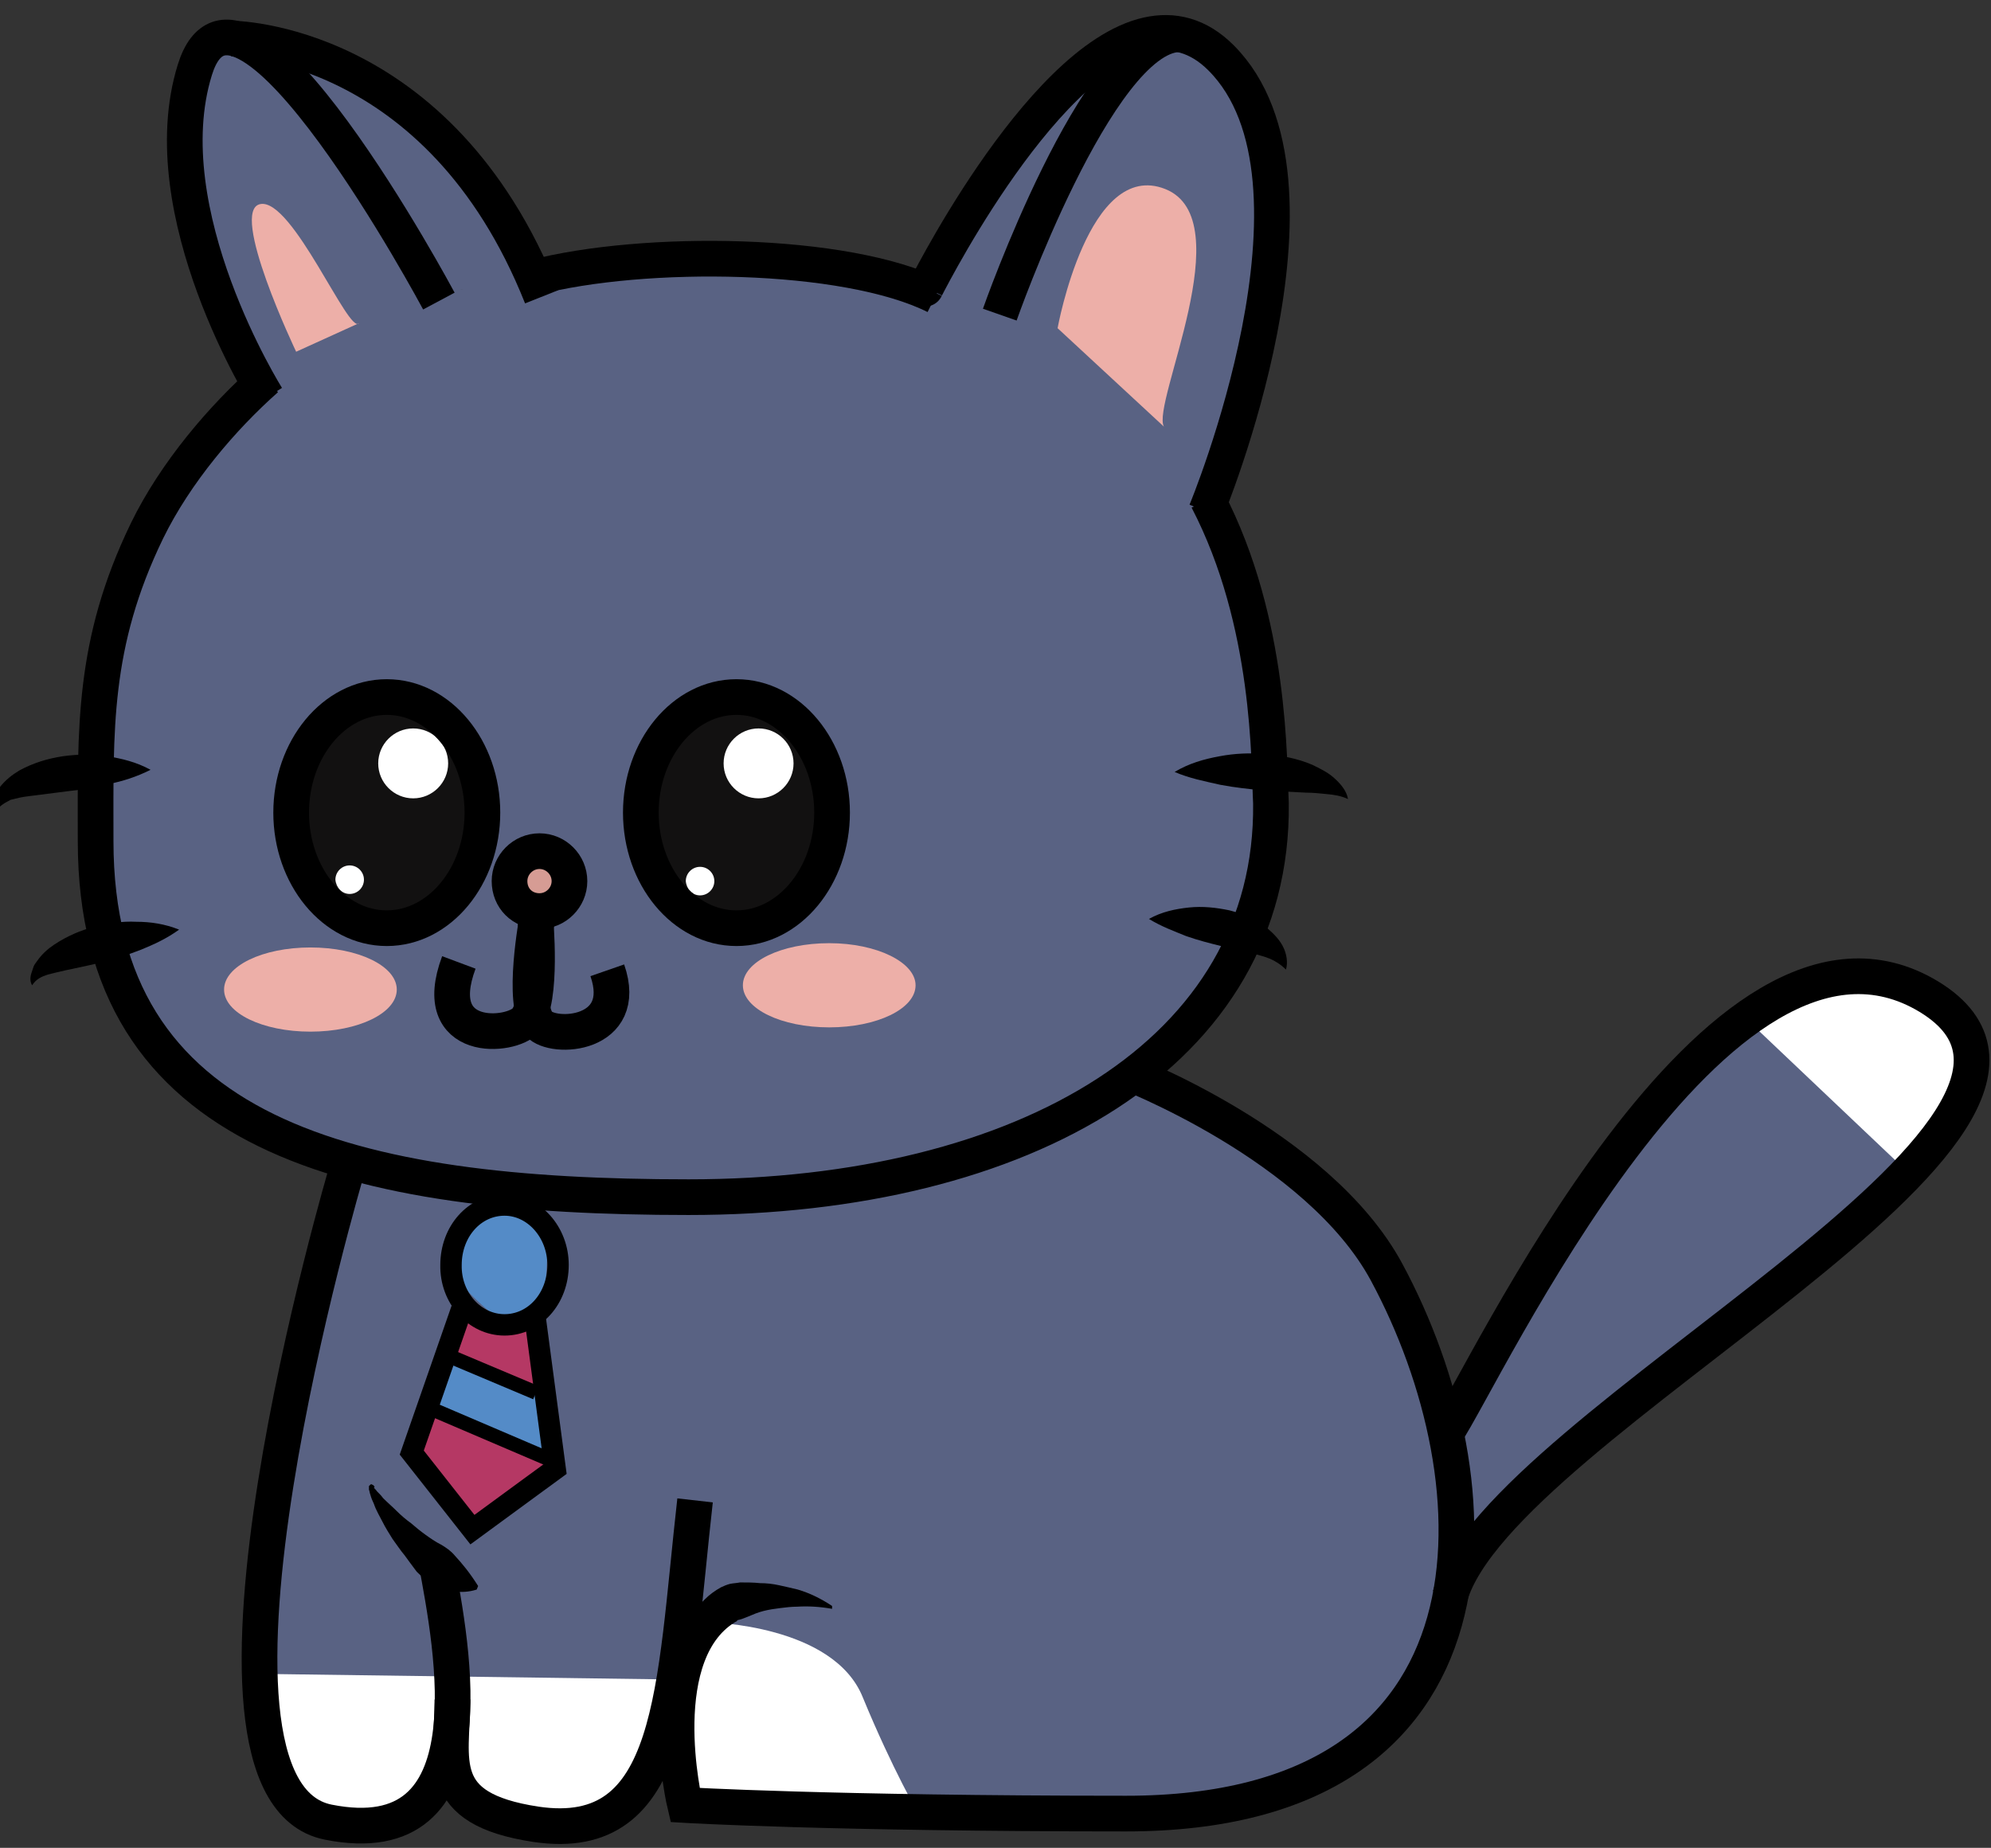 <?xml version="1.0" encoding="utf-8"?>
<!-- Generator: Adobe Illustrator 24.3.0, SVG Export Plug-In . SVG Version: 6.00 Build 0)  -->
<svg version="1.1" id="Layer_1" xmlns="http://www.w3.org/2000/svg" xmlns:xlink="http://www.w3.org/1999/xlink" x="0px" y="0px"
	 viewBox="0 0 279 259" style="enable-background:new 0 0 279 259;" xml:space="preserve">
<rect x="0" y="0" width="279" height="259" fill="#333333" stroke="none"/>
<style type="text/css">
	.st0{fill:#596283;}
	.st1{fill:#FFFFFF;}
	.st2{fill:#548BC7;}
	.st3{fill:#B53864;}
	.st4{fill:none;stroke:#000000;stroke-width:5;stroke-miterlimit:10;}
	.st5{fill:none;stroke:#000000;stroke-width:3;stroke-miterlimit:10;}
	.st6{fill:none;stroke:#000000;stroke-width:2;stroke-miterlimit:10;}
	.st7{fill:#EDAFA8;}
	.st8{fill:#121111;}
	.st9{fill:#D69C94;}
</style>
<path class="st0" d="M48.2,163.7l-6.1,25.9l-4.4,24.2l-1.8,18.8l3.9,18.3l6.9,4.9l9.3-2.5l6.5-4.1l4.7,2.9l10.3,2.6l8.5-1.8l6.2-7.7
	l1.5-7.5l2.1,15.1l15.8,0.7l17.9-0.3l17.7,0.7l13.9-1.1l15.9-2.3l12.1-4.6l8.8-9.5l7-14.4l5.8-10l12.5-10.8l13.6-11.1l11.8-8.8
	l9.3-7.5l9.2-10.6l6.3-4.6l3.3-13.9l-9.9-8.3l-12.9,0.6L238.8,148l-15.3,18.2l-12.2,20.9l-7.5,12.8l-2.9-10l-6.1-10.8l-8.9-11.4
	l-9.3-7.8l-8.5-4.7l-5.4-3.3"/>
<path class="st1" d="M244.9,143l23.4,22.2c0,0,14.5-15.5,5.9-22.5c-8.6-7-10.8-9.7-18.2-6C248.6,140.3,244.9,143,244.9,143z"/>
<path class="st1" d="M35.3,234.6l58.7,0.8L88,252.6l-9.3,3.6L66.2,254l-4.6-5.6l-4.6,5.9l-9.2,2.2l-9-7.6L35.3,234.6z"/>
<path class="st1" d="M99.4,227.4c0,0,17.4,0.3,21.5,10.5c4.2,10.2,7.9,16.5,7.9,16.5l-32.9-1.2l-1.2-12.3l-0.7-6.7L99.4,227.4z"/>
<path class="st2" d="M70.5,167.5c0,0-7.5,6.6-7.4,9.6c0.1,2.5,6.4,7.5,6.4,7.5l6.8-1.4l0.5-9.4l-1.4-4.9L70.5,167.5z"/>
<path class="st2" d="M62.3,190.3l14.3,5.9l0.5,8.9L60,197L62.3,190.3z"/>
<path class="st3" d="M64.7,184.4l11,2.2l1.1,9.2l-14.6-5.8L63,185L64.7,184.4z"/>
<path class="st3" d="M59.9,197.9l18.1,6.4l-11.6,10l-9.1-10.8L59.9,197.9z"/>
<path class="st4" d="M157.4,150.1c0,0,27.3,10.4,36.9,28.2c15.9,29.5,17.9,75.9-36.5,75.9c-41.6,0-61.8-1.2-61.8-1.2
	s-5.2-21.7,6.1-28"/>
<path class="st4" d="M48.6,164c0,0-25.7,86.8-2.6,91.4c23.1,4.6,17.4-24.3,15.1-36.7"/>
<path class="st4" d="M63.4,238.2c0,8.5-2.8,15.3,11.7,17.5c19.6,2.9,19.3-18.8,22.3-45.4"/>
<g>
	<path d="M52.1,208.8c-0.1-0.1-0.2-0.1-0.2-0.1c0,0,0,0,0,0c0,0,0.1,0,0.1,0c0,0,0.1,0,0.2,0c0.1-0.1,0.1-0.1,0.1-0.2
		c0-0.2,0-0.1,0-0.1l0.1,0.1c0.1,0.2,0.3,0.3,0.4,0.5c0.3,0.3,0.6,0.6,0.9,1c0.6,0.6,1.3,1.2,1.9,1.8c0.6,0.6,1.3,1.2,2,1.7
		c0.7,0.6,1.3,1.1,2,1.6c0.7,0.5,1.4,1,2.2,1.4c0.7,0.4,1.4,0.9,1.9,1.5c1.1,1.2,2.1,2.4,3.3,4.3l-0.2,0.5c-2.2,0.7-4.3,0.2-6.1-0.7
		c-0.9-0.5-1.6-1.1-2.3-1.8c-0.6-0.8-1.2-1.6-1.7-2.3c-0.6-0.7-1.1-1.5-1.7-2.3c-0.5-0.8-1-1.6-1.4-2.4c-0.4-0.8-0.9-1.6-1.2-2.5
		c-0.2-0.4-0.4-0.9-0.5-1.3c-0.1-0.2-0.1-0.5-0.2-0.7c0-0.1,0-0.1,0-0.2c0-0.1,0-0.1,0-0.3c0,0,0.1-0.1,0.2-0.2
		c0.1-0.1,0.2-0.1,0.2,0c0,0,0.1,0,0.1,0l0,0c0.2,0.1,0.2,0.2,0.3,0.3L52.1,208.8z"/>
</g>
<path class="st5" d="M70.7,185.7c4.2,0,7.5-3.7,7.5-8.4c0-4.6-3.4-8.4-7.5-8.4c-4.2,0-7.5,3.7-7.5,8.4
	C63.1,181.9,66.5,185.7,70.7,185.7z"/>
<path class="st5" d="M64.7,183.5l-7,20.1l8.5,10.8l11.6-8.5l-2.8-21.1"/>
<path class="st6" d="M63,190.1l12.1,5.1"/>
<path class="st6" d="M59.1,196.9l18.7,8"/>
<path class="st4" d="M203.2,223.7c7.1-24.4,96.7-66,67.1-84c-29.6-17.9-62.5,53.7-67.7,61.2"/>
<g>
	<path class="st0" d="M70.9,39.6c0,0-17.3,2.4-22.2,4.5c-5.6,2.4-19.2,14-19.2,14l-8.7,17.1l-7.1,19.9c0,0-1.3,21.9-0.2,28.3
		c1.1,6.2,4,17.2,7.5,21.7c4,5,20.9,15,20.9,15l13.9,3.3c0,0,23.6,3.9,23.7,3.4c0.1-0.5,19.2-0.6,19.2-0.6l22.6-0.7l24.9-8.5
		l18.9-11.9L172,133l7.2-15.8l-3.3-24.3l-5.8-20.2l-6-10.7l-7.5-9.7l-14-7.8l-16.9-4.2L103,38.5L70.9,39.6z"/>
	<path class="st0" d="M129.2,41.5l19.5-26.8c0,0,10.2-8.1,12.4-10.6c2.2-2.5,11,4.5,12.7,7.4c2.4,4,4.7,17.5,4.7,17.5l-2.7,18.7
		l-3.5,16.3l-2.8,6.2"/>
	<path class="st0" d="M77,39.7L62.1,21.2L47.5,10.5c0,0-12.8-5.4-16.9-3.9c-2.2,0.8-5.8,7.5-5.8,7.5L27,37l8.8,17.3l5-3.2l12.5-7.4
		l11.3-3.1L77,39.7z"/>
	<path class="st7" d="M43.5,144.6c6.7,0,12.1-2.6,12.1-5.9s-5.4-5.9-12.1-5.9c-6.7,0-12.1,2.6-12.1,5.9S36.8,144.6,43.5,144.6z"/>
	<path class="st7" d="M116.2,144c6.7,0,12.1-2.6,12.1-5.9c0-3.2-5.4-5.9-12.1-5.9c-6.7,0-12.1,2.6-12.1,5.9
		C104.1,141.4,109.5,144,116.2,144z"/>
	<path class="st7" d="M148.2,46c0,0,4.3-23.8,15.1-19.5c10.7,4.3-2,30.1-0.2,33.3"/>
	<path class="st7" d="M41.5,49.3c0,0-9.5-19.9-5-20.7c4.5-0.8,12.4,18.4,13.8,16.7"/>
	<path class="st8" d="M50,98.5c-2.9,1.4-9.2,10.5-9.2,10.5l1.8,12.7c0,0,4.3,5.8,9.8,7.5c4.4,1.4,8.1-0.8,8.1-0.8l5.6-6.9l0.6-8.7
		l-3.2-9.6l-5.6-4.6C57.9,98.6,51.7,97.6,50,98.5z"/>
	<path class="st8" d="M99.4,98.5c-2.9,1.4-9.2,10.5-9.2,10.5l1.8,12.7c0,0,4.3,5.8,9.8,7.5c4.4,1.4,8.1-0.8,8.1-0.8l5.6-6.9l0.6-8.7
		l-3.2-9.6l-5.6-4.6C107.3,98.6,101.2,97.6,99.4,98.5z"/>
	<path class="st9" d="M75.1,119.5l-3.9,3.2l4.1,4.9l3.2-0.3c0,0,3.1-5.1,1.9-5.2C79.2,122.1,75.1,119.5,75.1,119.5z"/>
	<path class="st1" d="M57.9,111.9c2.7,0,4.9-2.2,4.9-4.9s-2.2-4.9-4.9-4.9c-2.7,0-4.9,2.2-4.9,4.9S55.2,111.9,57.9,111.9z"/>
	<path class="st1" d="M106.3,111.9c2.7,0,4.9-2.2,4.9-4.9s-2.2-4.9-4.9-4.9c-2.7,0-4.9,2.2-4.9,4.9S103.6,111.9,106.3,111.9z"/>
	<path class="st1" d="M49,125.3c1.1,0,2-0.9,2-2c0-1.1-0.9-2-2-2c-1.1,0-2,0.9-2,2C47.1,124.4,47.9,125.3,49,125.3z"/>
	<path class="st1" d="M98.1,125.5c1.1,0,2-0.9,2-2c0-1.1-0.9-2-2-2c-1.1,0-2,0.9-2,2C96.2,124.6,97,125.5,98.1,125.5z"/>
	<path class="st4" d="M74.8,38.9c15.4-4,43.7-3.7,56.3,2.6"/>
	<path class="st4" d="M169.2,70c9,17.3,8.6,37,8.9,42.6c0.4,34.9-34.5,55.2-81.6,55.2c-47.1,0-83.1-8.4-83.1-49.9
		c0-15.6-0.5-27.6,7.2-43.5c4-8.2,10.6-15.9,16.7-21.3"/>
	<path class="st4" d="M54.2,130.1c7.4,0,13.4-7.3,13.4-16.2s-6-16.2-13.4-16.2c-7.4,0-13.4,7.3-13.4,16.2S46.8,130.1,54.2,130.1z"/>
	<path class="st4" d="M103.2,130.1c7.4,0,13.4-7.3,13.4-16.2s-6-16.2-13.4-16.2s-13.4,7.3-13.4,16.2S95.8,130.1,103.2,130.1z"/>
	<path class="st4" d="M129.7,40.4c-0.8,1.7,15.6-32,31.1-35.5c3.6-0.8,7.1,0,10.3,3.2c17.2,17.2-2.1,63.6-2.1,63.6"/>
	<path class="st4" d="M61.5,42.2c0,0-28-52.4-34.2-32.4c-6.2,20,10.1,45.9,10.1,45.9"/>
	<path class="st4" d="M32.4,5.4c0,0,29.1,0,43.5,36.2"/>
	<path class="st4" d="M140.1,44.1c0,0,13.6-38.8,25-39.3"/>
	<path class="st4" d="M75.6,127.7c2.3,0,4.2-1.9,4.2-4.2c0-2.3-1.9-4.2-4.2-4.2c-2.3,0-4.2,1.9-4.2,4.2
		C71.4,125.9,73.2,127.7,75.6,127.7z"/>
	<path class="st4" d="M75,128.5c0,0,1.1,11.8-1.3,14.5c-2,2.4-13.7,3.4-9.4-8.1"/>
	<path class="st4" d="M75.3,128.6c0,0-2.3,12.1,0.2,14.9c2,2.3,12.8,1.7,9.6-7.5"/>
	<g>
		<path d="M-0.6,113.8c-0.6-1-0.2-2.5,0.6-3.5c0.8-1,1.7-1.7,2.7-2.3c2-1.1,4.1-1.7,6.1-2c2.1-0.3,4.1-0.3,6.2,0
			c2,0.3,4.1,0.8,6.1,1.9c-2,1-3.9,1.6-5.9,2c-1.9,0.5-3.8,0.8-5.7,1l-5.5,0.7c-0.9,0.1-1.7,0.3-2.5,0.5
			C0.8,112.5,0,112.8-0.6,113.8z"/>
	</g>
	<g>
		<path d="M4.5,138.1c-0.3-0.5-0.3-1.1-0.1-1.7c0.1-0.3,0.2-0.6,0.3-0.9c0.1-0.3,0.3-0.5,0.5-0.8c0.7-1,1.5-1.7,2.4-2.3
			c1.8-1.2,3.7-2,5.6-2.5c1.9-0.5,3.9-0.8,5.9-0.7c2,0,4,0.3,6,1.1c-1.8,1.3-3.6,2.1-5.3,2.8c-1.8,0.7-3.6,1.3-5.3,1.7
			c-1.8,0.5-3.5,0.8-5.3,1.2c-0.9,0.2-1.7,0.4-2.5,0.6C5.8,136.9,5.1,137.2,4.5,138.1z"/>
	</g>
	<g>
		<path d="M164.6,108.2c2-1.2,4.1-1.8,6.3-2.2c2.1-0.4,4.3-0.5,6.5-0.3c2.2,0.2,4.4,0.6,6.5,1.5c1,0.5,2.1,1,3,1.8
			c0.9,0.8,1.8,1.8,2,3c-1.1-0.5-2-0.6-3-0.7c-1-0.1-1.9-0.2-2.9-0.2c-2-0.1-3.9-0.2-5.9-0.3c-2-0.2-4-0.4-6.1-0.8
			C168.8,109.5,166.7,109.1,164.6,108.2z"/>
	</g>
	<g>
		<path d="M161,128.8c1.8-1,3.7-1.4,5.6-1.6c1.9-0.2,3.8,0,5.7,0.4c1.9,0.5,3.7,1.2,5.4,2.6c0.8,0.7,1.6,1.5,2.1,2.5
			c0.5,1,0.7,2.2,0.4,3.2c-0.7-0.7-1.5-1.2-2.2-1.5c-0.7-0.3-1.5-0.5-2.2-0.7c-1.5-0.4-3.1-0.7-4.7-1.1c-1.6-0.4-3.2-0.8-4.9-1.4
			C164.5,130.5,162.8,129.9,161,128.8z"/>
	</g>
</g>
<g>
	<path d="M116.6,225.5c-1.7-0.3-3.3-0.4-4.9-0.3c-0.8,0-1.6,0.1-2.4,0.2c-0.8,0.1-1.5,0.2-2.3,0.4c-0.8,0.2-1.5,0.5-2.2,0.8
		c-0.3,0.1-0.7,0.3-1.1,0.4c-0.4,0.1-0.7,0.2-1.1,0.2c-1.5,0.2-3.1,0.3-5.2-0.1l-0.3-0.4c0.8-2,2.3-3.3,3.9-4.2
		c0.4-0.2,0.9-0.4,1.3-0.5c0.5-0.1,0.9-0.1,1.4-0.2c0.9,0,1.9,0,2.8,0.1c0.9,0,1.8,0.1,2.7,0.3c0.9,0.2,1.8,0.4,2.6,0.6
		c1.7,0.5,3.3,1.3,4.8,2.3L116.6,225.5z"/>
</g>
</svg>
